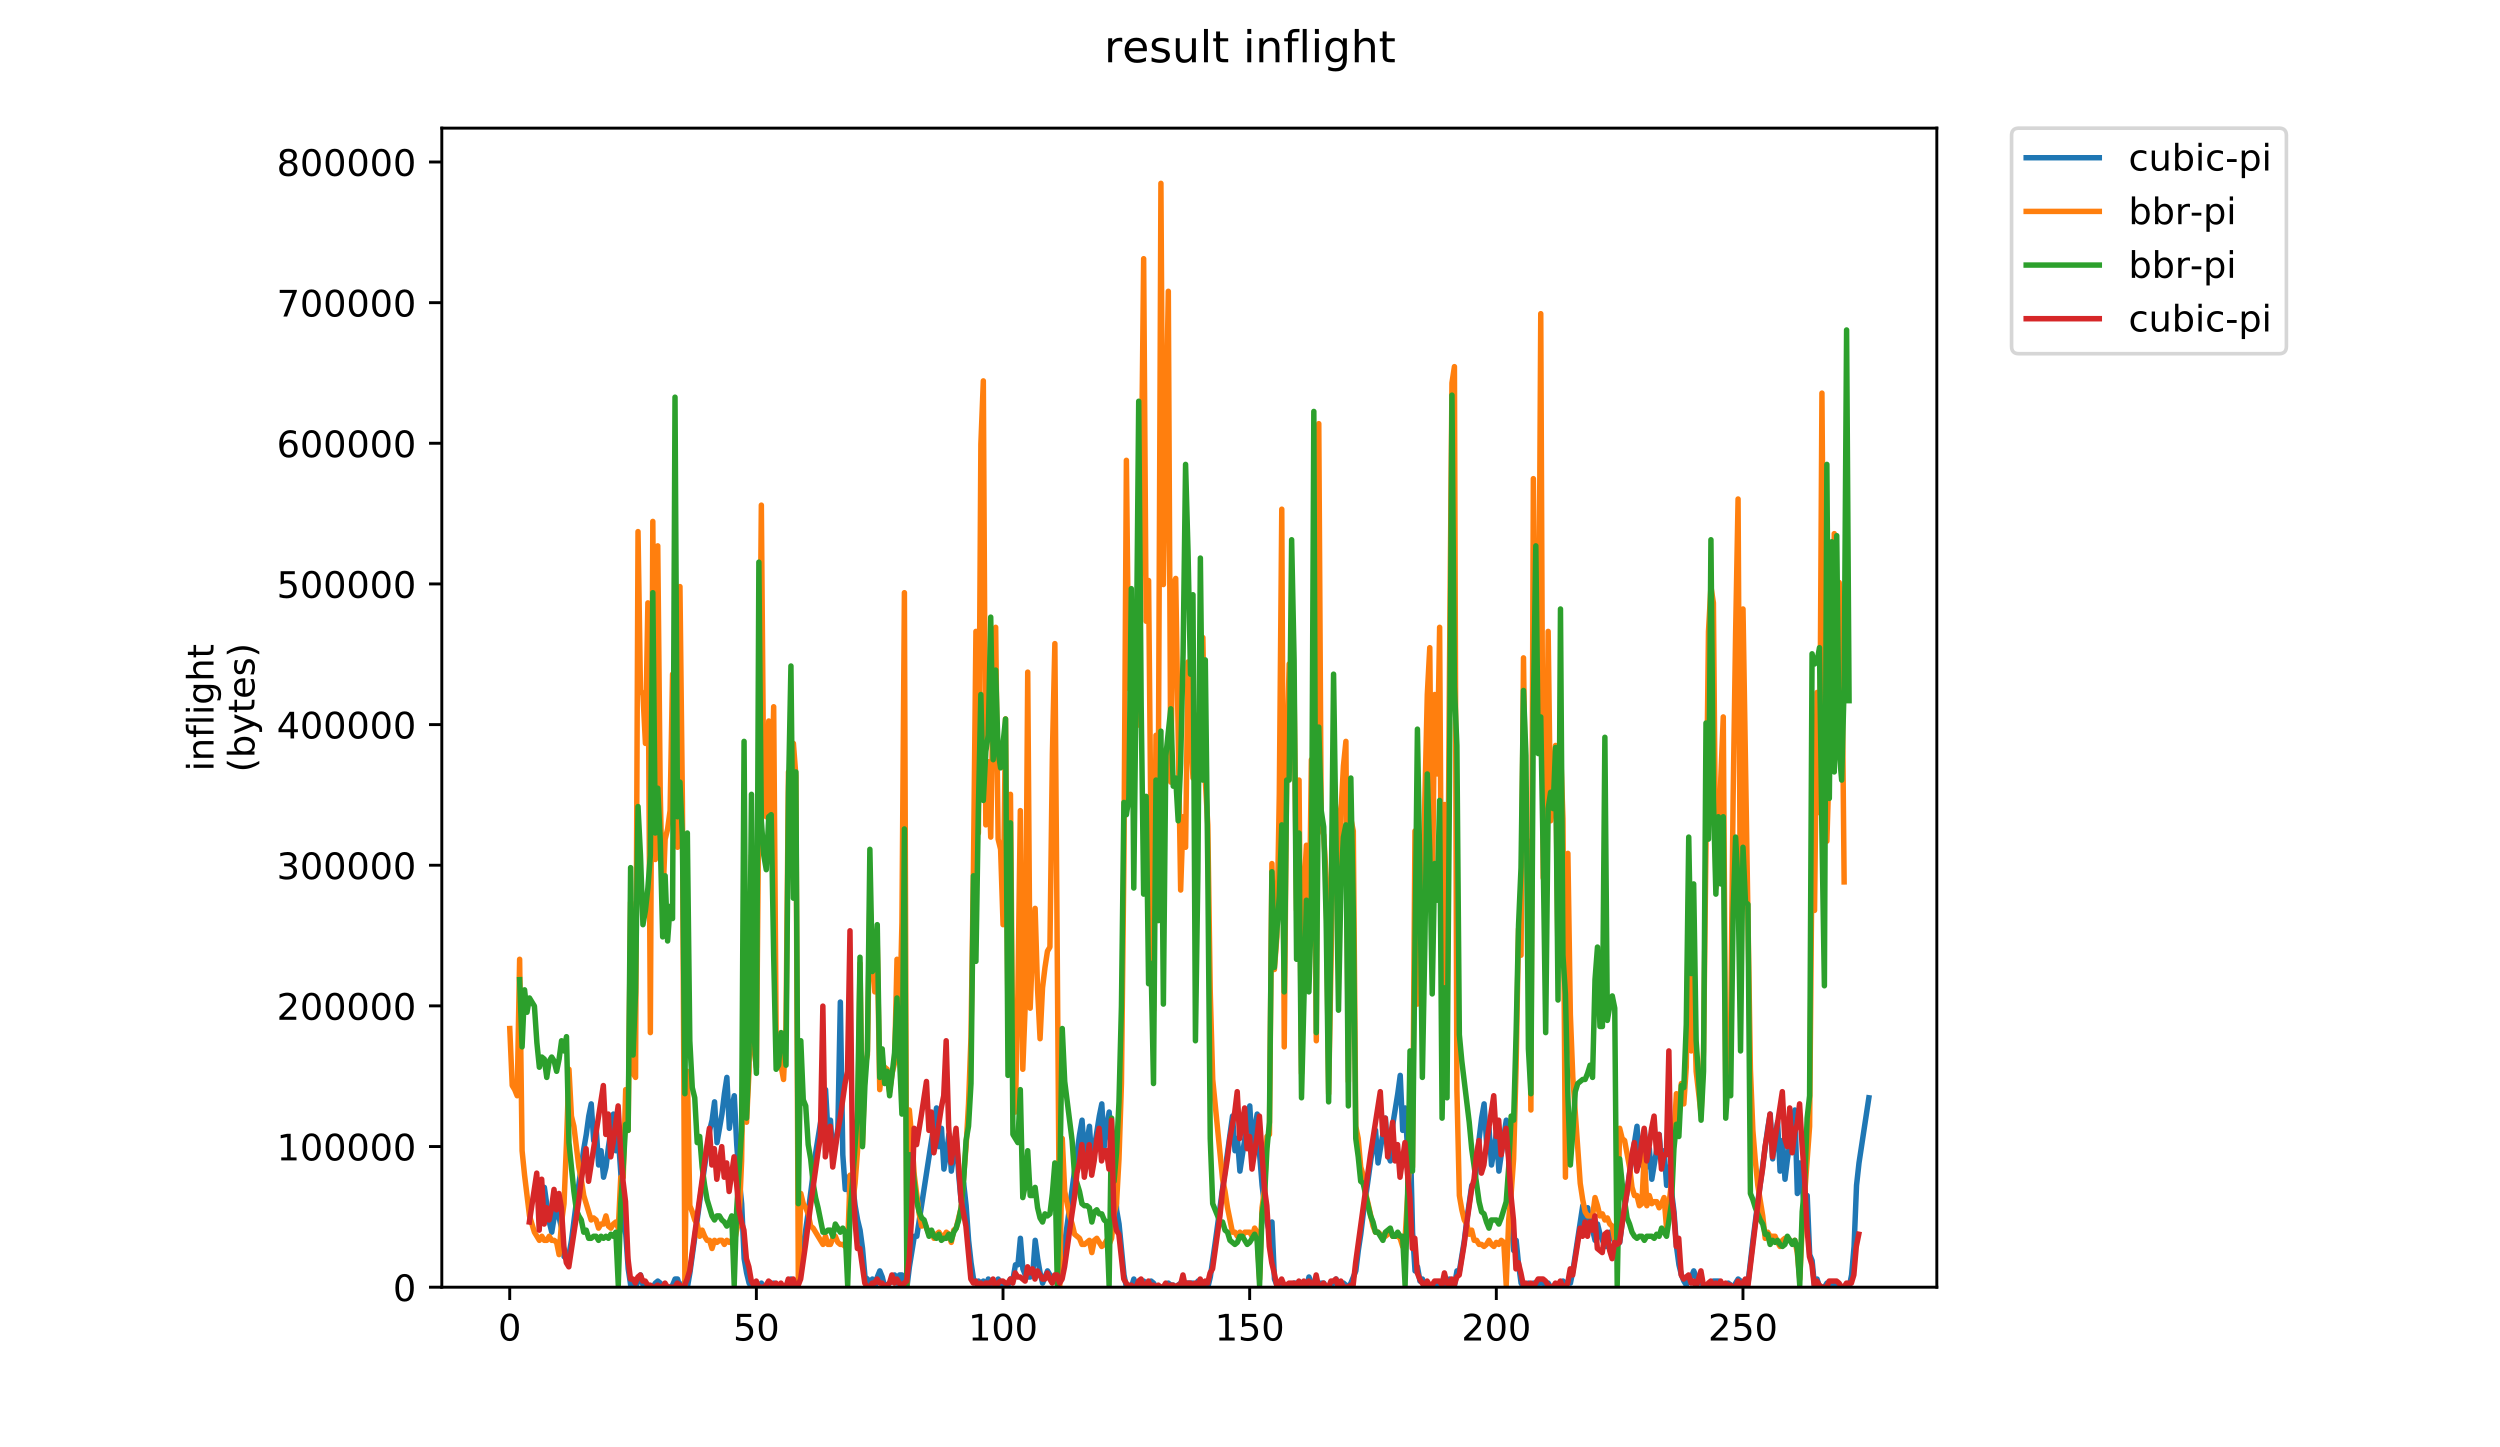 <?xml version="1.0" encoding="utf-8" standalone="no"?>
<!DOCTYPE svg PUBLIC "-//W3C//DTD SVG 1.1//EN"
  "http://www.w3.org/Graphics/SVG/1.1/DTD/svg11.dtd">
<!-- Created with matplotlib (https://matplotlib.org/) -->
<svg height="396pt" version="1.1" viewBox="0 0 684 396" width="684pt" xmlns="http://www.w3.org/2000/svg" xmlns:xlink="http://www.w3.org/1999/xlink">
 <defs>
  <style type="text/css">
*{stroke-linecap:butt;stroke-linejoin:round;}
  </style>
 </defs>
 <g id="figure_1">
  <g id="patch_1">
   <path d="M 0 396 
L 684 396 
L 684 0 
L 0 0 
z
" style="fill:#ffffff;"/>
  </g>
  <g id="axes_1">
   <g id="patch_2">
    <path d="M 120.879 352.174 
L 529.913 352.174 
L 529.913 35.062 
L 120.879 35.062 
z
" style="fill:#ffffff;"/>
   </g>
   <g id="matplotlib.axis_1">
    <g id="xtick_1">
     <g id="line2d_1">
      <defs>
       <path d="M 0 0 
L 0 3.5 
" id="mdd78e99dce" style="stroke:#000000;stroke-width:0.8;"/>
      </defs>
      <g>
       <use style="stroke:#000000;stroke-width:0.8;" x="139.46" xlink:href="#mdd78e99dce" y="352.174"/>
      </g>
     </g>
     <g id="text_1">
      <!-- 0 -->
      <defs>
       <path d="M 31.781 66.406 
Q 24.172 66.406 20.328 58.906 
Q 16.5 51.422 16.5 36.375 
Q 16.5 21.391 20.328 13.891 
Q 24.172 6.391 31.781 6.391 
Q 39.453 6.391 43.281 13.891 
Q 47.125 21.391 47.125 36.375 
Q 47.125 51.422 43.281 58.906 
Q 39.453 66.406 31.781 66.406 
z
M 31.781 74.219 
Q 44.047 74.219 50.516 64.516 
Q 56.984 54.828 56.984 36.375 
Q 56.984 17.969 50.516 8.266 
Q 44.047 -1.422 31.781 -1.422 
Q 19.531 -1.422 13.062 8.266 
Q 6.594 17.969 6.594 36.375 
Q 6.594 54.828 13.062 64.516 
Q 19.531 74.219 31.781 74.219 
z
" id="DejaVuSans-48"/>
      </defs>
      <g transform="translate(136.279 366.773)scale(0.1 -0.1)">
       <use xlink:href="#DejaVuSans-48"/>
      </g>
     </g>
    </g>
    <g id="xtick_2">
     <g id="line2d_2">
      <g>
       <use style="stroke:#000000;stroke-width:0.8;" x="206.943" xlink:href="#mdd78e99dce" y="352.174"/>
      </g>
     </g>
     <g id="text_2">
      <!-- 50 -->
      <defs>
       <path d="M 10.797 72.906 
L 49.516 72.906 
L 49.516 64.594 
L 19.828 64.594 
L 19.828 46.734 
Q 21.969 47.469 24.109 47.828 
Q 26.266 48.188 28.422 48.188 
Q 40.625 48.188 47.75 41.5 
Q 54.891 34.812 54.891 23.391 
Q 54.891 11.625 47.562 5.094 
Q 40.234 -1.422 26.906 -1.422 
Q 22.312 -1.422 17.547 -0.641 
Q 12.797 0.141 7.719 1.703 
L 7.719 11.625 
Q 12.109 9.234 16.797 8.062 
Q 21.484 6.891 26.703 6.891 
Q 35.156 6.891 40.078 11.328 
Q 45.016 15.766 45.016 23.391 
Q 45.016 31 40.078 35.438 
Q 35.156 39.891 26.703 39.891 
Q 22.75 39.891 18.812 39.016 
Q 14.891 38.141 10.797 36.281 
z
" id="DejaVuSans-53"/>
      </defs>
      <g transform="translate(200.581 366.773)scale(0.1 -0.1)">
       <use xlink:href="#DejaVuSans-53"/>
       <use x="63.623" xlink:href="#DejaVuSans-48"/>
      </g>
     </g>
    </g>
    <g id="xtick_3">
     <g id="line2d_3">
      <g>
       <use style="stroke:#000000;stroke-width:0.8;" x="274.426" xlink:href="#mdd78e99dce" y="352.174"/>
      </g>
     </g>
     <g id="text_3">
      <!-- 100 -->
      <defs>
       <path d="M 12.406 8.297 
L 28.516 8.297 
L 28.516 63.922 
L 10.984 60.406 
L 10.984 69.391 
L 28.422 72.906 
L 38.281 72.906 
L 38.281 8.297 
L 54.391 8.297 
L 54.391 0 
L 12.406 0 
z
" id="DejaVuSans-49"/>
      </defs>
      <g transform="translate(264.883 366.773)scale(0.1 -0.1)">
       <use xlink:href="#DejaVuSans-49"/>
       <use x="63.623" xlink:href="#DejaVuSans-48"/>
       <use x="127.246" xlink:href="#DejaVuSans-48"/>
      </g>
     </g>
    </g>
    <g id="xtick_4">
     <g id="line2d_4">
      <g>
       <use style="stroke:#000000;stroke-width:0.8;" x="341.91" xlink:href="#mdd78e99dce" y="352.174"/>
      </g>
     </g>
     <g id="text_4">
      <!-- 150 -->
      <g transform="translate(332.366 366.773)scale(0.1 -0.1)">
       <use xlink:href="#DejaVuSans-49"/>
       <use x="63.623" xlink:href="#DejaVuSans-53"/>
       <use x="127.246" xlink:href="#DejaVuSans-48"/>
      </g>
     </g>
    </g>
    <g id="xtick_5">
     <g id="line2d_5">
      <g>
       <use style="stroke:#000000;stroke-width:0.8;" x="409.393" xlink:href="#mdd78e99dce" y="352.174"/>
      </g>
     </g>
     <g id="text_5">
      <!-- 200 -->
      <defs>
       <path d="M 19.188 8.297 
L 53.609 8.297 
L 53.609 0 
L 7.328 0 
L 7.328 8.297 
Q 12.938 14.109 22.625 23.891 
Q 32.328 33.688 34.812 36.531 
Q 39.547 41.844 41.422 45.531 
Q 43.312 49.219 43.312 52.781 
Q 43.312 58.594 39.234 62.25 
Q 35.156 65.922 28.609 65.922 
Q 23.969 65.922 18.812 64.312 
Q 13.672 62.703 7.812 59.422 
L 7.812 69.391 
Q 13.766 71.781 18.938 73 
Q 24.125 74.219 28.422 74.219 
Q 39.75 74.219 46.484 68.547 
Q 53.219 62.891 53.219 53.422 
Q 53.219 48.922 51.531 44.891 
Q 49.859 40.875 45.406 35.406 
Q 44.188 33.984 37.641 27.219 
Q 31.109 20.453 19.188 8.297 
z
" id="DejaVuSans-50"/>
      </defs>
      <g transform="translate(399.849 366.773)scale(0.1 -0.1)">
       <use xlink:href="#DejaVuSans-50"/>
       <use x="63.623" xlink:href="#DejaVuSans-48"/>
       <use x="127.246" xlink:href="#DejaVuSans-48"/>
      </g>
     </g>
    </g>
    <g id="xtick_6">
     <g id="line2d_6">
      <g>
       <use style="stroke:#000000;stroke-width:0.8;" x="476.876" xlink:href="#mdd78e99dce" y="352.174"/>
      </g>
     </g>
     <g id="text_6">
      <!-- 250 -->
      <g transform="translate(467.332 366.773)scale(0.1 -0.1)">
       <use xlink:href="#DejaVuSans-50"/>
       <use x="63.623" xlink:href="#DejaVuSans-53"/>
       <use x="127.246" xlink:href="#DejaVuSans-48"/>
      </g>
     </g>
    </g>
   </g>
   <g id="matplotlib.axis_2">
    <g id="ytick_1">
     <g id="line2d_7">
      <defs>
       <path d="M 0 0 
L -3.5 0 
" id="m90e1229410" style="stroke:#000000;stroke-width:0.8;"/>
      </defs>
      <g>
       <use style="stroke:#000000;stroke-width:0.8;" x="120.879" xlink:href="#m90e1229410" y="352.174"/>
      </g>
     </g>
     <g id="text_7">
      <!-- 0 -->
      <g transform="translate(107.516 355.973)scale(0.1 -0.1)">
       <use xlink:href="#DejaVuSans-48"/>
      </g>
     </g>
    </g>
    <g id="ytick_2">
     <g id="line2d_8">
      <g>
       <use style="stroke:#000000;stroke-width:0.8;" x="120.879" xlink:href="#m90e1229410" y="313.692"/>
      </g>
     </g>
     <g id="text_8">
      <!-- 100000 -->
      <g transform="translate(75.704 317.492)scale(0.1 -0.1)">
       <use xlink:href="#DejaVuSans-49"/>
       <use x="63.623" xlink:href="#DejaVuSans-48"/>
       <use x="127.246" xlink:href="#DejaVuSans-48"/>
       <use x="190.869" xlink:href="#DejaVuSans-48"/>
       <use x="254.492" xlink:href="#DejaVuSans-48"/>
       <use x="318.115" xlink:href="#DejaVuSans-48"/>
      </g>
     </g>
    </g>
    <g id="ytick_3">
     <g id="line2d_9">
      <g>
       <use style="stroke:#000000;stroke-width:0.8;" x="120.879" xlink:href="#m90e1229410" y="275.211"/>
      </g>
     </g>
     <g id="text_9">
      <!-- 200000 -->
      <g transform="translate(75.704 279.01)scale(0.1 -0.1)">
       <use xlink:href="#DejaVuSans-50"/>
       <use x="63.623" xlink:href="#DejaVuSans-48"/>
       <use x="127.246" xlink:href="#DejaVuSans-48"/>
       <use x="190.869" xlink:href="#DejaVuSans-48"/>
       <use x="254.492" xlink:href="#DejaVuSans-48"/>
       <use x="318.115" xlink:href="#DejaVuSans-48"/>
      </g>
     </g>
    </g>
    <g id="ytick_4">
     <g id="line2d_10">
      <g>
       <use style="stroke:#000000;stroke-width:0.8;" x="120.879" xlink:href="#m90e1229410" y="236.729"/>
      </g>
     </g>
     <g id="text_10">
      <!-- 300000 -->
      <defs>
       <path d="M 40.578 39.312 
Q 47.656 37.797 51.625 33 
Q 55.609 28.219 55.609 21.188 
Q 55.609 10.406 48.188 4.484 
Q 40.766 -1.422 27.094 -1.422 
Q 22.516 -1.422 17.656 -0.516 
Q 12.797 0.391 7.625 2.203 
L 7.625 11.719 
Q 11.719 9.328 16.594 8.109 
Q 21.484 6.891 26.812 6.891 
Q 36.078 6.891 40.938 10.547 
Q 45.797 14.203 45.797 21.188 
Q 45.797 27.641 41.281 31.266 
Q 36.766 34.906 28.719 34.906 
L 20.219 34.906 
L 20.219 43.016 
L 29.109 43.016 
Q 36.375 43.016 40.234 45.922 
Q 44.094 48.828 44.094 54.297 
Q 44.094 59.906 40.109 62.906 
Q 36.141 65.922 28.719 65.922 
Q 24.656 65.922 20.016 65.031 
Q 15.375 64.156 9.812 62.312 
L 9.812 71.094 
Q 15.438 72.656 20.344 73.438 
Q 25.25 74.219 29.594 74.219 
Q 40.828 74.219 47.359 69.109 
Q 53.906 64.016 53.906 55.328 
Q 53.906 49.266 50.438 45.094 
Q 46.969 40.922 40.578 39.312 
z
" id="DejaVuSans-51"/>
      </defs>
      <g transform="translate(75.704 240.528)scale(0.1 -0.1)">
       <use xlink:href="#DejaVuSans-51"/>
       <use x="63.623" xlink:href="#DejaVuSans-48"/>
       <use x="127.246" xlink:href="#DejaVuSans-48"/>
       <use x="190.869" xlink:href="#DejaVuSans-48"/>
       <use x="254.492" xlink:href="#DejaVuSans-48"/>
       <use x="318.115" xlink:href="#DejaVuSans-48"/>
      </g>
     </g>
    </g>
    <g id="ytick_5">
     <g id="line2d_11">
      <g>
       <use style="stroke:#000000;stroke-width:0.8;" x="120.879" xlink:href="#m90e1229410" y="198.247"/>
      </g>
     </g>
     <g id="text_11">
      <!-- 400000 -->
      <defs>
       <path d="M 37.797 64.312 
L 12.891 25.391 
L 37.797 25.391 
z
M 35.203 72.906 
L 47.609 72.906 
L 47.609 25.391 
L 58.016 25.391 
L 58.016 17.188 
L 47.609 17.188 
L 47.609 0 
L 37.797 0 
L 37.797 17.188 
L 4.891 17.188 
L 4.891 26.703 
z
" id="DejaVuSans-52"/>
      </defs>
      <g transform="translate(75.704 202.046)scale(0.1 -0.1)">
       <use xlink:href="#DejaVuSans-52"/>
       <use x="63.623" xlink:href="#DejaVuSans-48"/>
       <use x="127.246" xlink:href="#DejaVuSans-48"/>
       <use x="190.869" xlink:href="#DejaVuSans-48"/>
       <use x="254.492" xlink:href="#DejaVuSans-48"/>
       <use x="318.115" xlink:href="#DejaVuSans-48"/>
      </g>
     </g>
    </g>
    <g id="ytick_6">
     <g id="line2d_12">
      <g>
       <use style="stroke:#000000;stroke-width:0.8;" x="120.879" xlink:href="#m90e1229410" y="159.765"/>
      </g>
     </g>
     <g id="text_12">
      <!-- 500000 -->
      <g transform="translate(75.704 163.565)scale(0.1 -0.1)">
       <use xlink:href="#DejaVuSans-53"/>
       <use x="63.623" xlink:href="#DejaVuSans-48"/>
       <use x="127.246" xlink:href="#DejaVuSans-48"/>
       <use x="190.869" xlink:href="#DejaVuSans-48"/>
       <use x="254.492" xlink:href="#DejaVuSans-48"/>
       <use x="318.115" xlink:href="#DejaVuSans-48"/>
      </g>
     </g>
    </g>
    <g id="ytick_7">
     <g id="line2d_13">
      <g>
       <use style="stroke:#000000;stroke-width:0.8;" x="120.879" xlink:href="#m90e1229410" y="121.284"/>
      </g>
     </g>
     <g id="text_13">
      <!-- 600000 -->
      <defs>
       <path d="M 33.016 40.375 
Q 26.375 40.375 22.484 35.828 
Q 18.609 31.297 18.609 23.391 
Q 18.609 15.531 22.484 10.953 
Q 26.375 6.391 33.016 6.391 
Q 39.656 6.391 43.531 10.953 
Q 47.406 15.531 47.406 23.391 
Q 47.406 31.297 43.531 35.828 
Q 39.656 40.375 33.016 40.375 
z
M 52.594 71.297 
L 52.594 62.312 
Q 48.875 64.062 45.094 64.984 
Q 41.312 65.922 37.594 65.922 
Q 27.828 65.922 22.672 59.328 
Q 17.531 52.734 16.797 39.406 
Q 19.672 43.656 24.016 45.922 
Q 28.375 48.188 33.594 48.188 
Q 44.578 48.188 50.953 41.516 
Q 57.328 34.859 57.328 23.391 
Q 57.328 12.156 50.688 5.359 
Q 44.047 -1.422 33.016 -1.422 
Q 20.359 -1.422 13.672 8.266 
Q 6.984 17.969 6.984 36.375 
Q 6.984 53.656 15.188 63.938 
Q 23.391 74.219 37.203 74.219 
Q 40.922 74.219 44.703 73.484 
Q 48.484 72.75 52.594 71.297 
z
" id="DejaVuSans-54"/>
      </defs>
      <g transform="translate(75.704 125.083)scale(0.1 -0.1)">
       <use xlink:href="#DejaVuSans-54"/>
       <use x="63.623" xlink:href="#DejaVuSans-48"/>
       <use x="127.246" xlink:href="#DejaVuSans-48"/>
       <use x="190.869" xlink:href="#DejaVuSans-48"/>
       <use x="254.492" xlink:href="#DejaVuSans-48"/>
       <use x="318.115" xlink:href="#DejaVuSans-48"/>
      </g>
     </g>
    </g>
    <g id="ytick_8">
     <g id="line2d_14">
      <g>
       <use style="stroke:#000000;stroke-width:0.8;" x="120.879" xlink:href="#m90e1229410" y="82.802"/>
      </g>
     </g>
     <g id="text_14">
      <!-- 700000 -->
      <defs>
       <path d="M 8.203 72.906 
L 55.078 72.906 
L 55.078 68.703 
L 28.609 0 
L 18.312 0 
L 43.219 64.594 
L 8.203 64.594 
z
" id="DejaVuSans-55"/>
      </defs>
      <g transform="translate(75.704 86.601)scale(0.1 -0.1)">
       <use xlink:href="#DejaVuSans-55"/>
       <use x="63.623" xlink:href="#DejaVuSans-48"/>
       <use x="127.246" xlink:href="#DejaVuSans-48"/>
       <use x="190.869" xlink:href="#DejaVuSans-48"/>
       <use x="254.492" xlink:href="#DejaVuSans-48"/>
       <use x="318.115" xlink:href="#DejaVuSans-48"/>
      </g>
     </g>
    </g>
    <g id="ytick_9">
     <g id="line2d_15">
      <g>
       <use style="stroke:#000000;stroke-width:0.8;" x="120.879" xlink:href="#m90e1229410" y="44.32"/>
      </g>
     </g>
     <g id="text_15">
      <!-- 800000 -->
      <defs>
       <path d="M 31.781 34.625 
Q 24.75 34.625 20.719 30.859 
Q 16.703 27.094 16.703 20.516 
Q 16.703 13.922 20.719 10.156 
Q 24.75 6.391 31.781 6.391 
Q 38.812 6.391 42.859 10.172 
Q 46.922 13.969 46.922 20.516 
Q 46.922 27.094 42.891 30.859 
Q 38.875 34.625 31.781 34.625 
z
M 21.922 38.812 
Q 15.578 40.375 12.031 44.719 
Q 8.5 49.078 8.5 55.328 
Q 8.5 64.062 14.719 69.141 
Q 20.953 74.219 31.781 74.219 
Q 42.672 74.219 48.875 69.141 
Q 55.078 64.062 55.078 55.328 
Q 55.078 49.078 51.531 44.719 
Q 48 40.375 41.703 38.812 
Q 48.828 37.156 52.797 32.312 
Q 56.781 27.484 56.781 20.516 
Q 56.781 9.906 50.312 4.234 
Q 43.844 -1.422 31.781 -1.422 
Q 19.734 -1.422 13.25 4.234 
Q 6.781 9.906 6.781 20.516 
Q 6.781 27.484 10.781 32.312 
Q 14.797 37.156 21.922 38.812 
z
M 18.312 54.391 
Q 18.312 48.734 21.844 45.562 
Q 25.391 42.391 31.781 42.391 
Q 38.141 42.391 41.719 45.562 
Q 45.312 48.734 45.312 54.391 
Q 45.312 60.062 41.719 63.234 
Q 38.141 66.406 31.781 66.406 
Q 25.391 66.406 21.844 63.234 
Q 18.312 60.062 18.312 54.391 
z
" id="DejaVuSans-56"/>
      </defs>
      <g transform="translate(75.704 48.119)scale(0.1 -0.1)">
       <use xlink:href="#DejaVuSans-56"/>
       <use x="63.623" xlink:href="#DejaVuSans-48"/>
       <use x="127.246" xlink:href="#DejaVuSans-48"/>
       <use x="190.869" xlink:href="#DejaVuSans-48"/>
       <use x="254.492" xlink:href="#DejaVuSans-48"/>
       <use x="318.115" xlink:href="#DejaVuSans-48"/>
      </g>
     </g>
    </g>
    <g id="text_16">
     <!-- inflight -->
     <defs>
      <path d="M 9.422 54.688 
L 18.406 54.688 
L 18.406 0 
L 9.422 0 
z
M 9.422 75.984 
L 18.406 75.984 
L 18.406 64.594 
L 9.422 64.594 
z
" id="DejaVuSans-105"/>
      <path d="M 54.891 33.016 
L 54.891 0 
L 45.906 0 
L 45.906 32.719 
Q 45.906 40.484 42.875 44.328 
Q 39.844 48.188 33.797 48.188 
Q 26.516 48.188 22.312 43.547 
Q 18.109 38.922 18.109 30.906 
L 18.109 0 
L 9.078 0 
L 9.078 54.688 
L 18.109 54.688 
L 18.109 46.188 
Q 21.344 51.125 25.703 53.562 
Q 30.078 56 35.797 56 
Q 45.219 56 50.047 50.172 
Q 54.891 44.344 54.891 33.016 
z
" id="DejaVuSans-110"/>
      <path d="M 37.109 75.984 
L 37.109 68.5 
L 28.516 68.5 
Q 23.688 68.5 21.797 66.547 
Q 19.922 64.594 19.922 59.516 
L 19.922 54.688 
L 34.719 54.688 
L 34.719 47.703 
L 19.922 47.703 
L 19.922 0 
L 10.891 0 
L 10.891 47.703 
L 2.297 47.703 
L 2.297 54.688 
L 10.891 54.688 
L 10.891 58.5 
Q 10.891 67.625 15.141 71.797 
Q 19.391 75.984 28.609 75.984 
z
" id="DejaVuSans-102"/>
      <path d="M 9.422 75.984 
L 18.406 75.984 
L 18.406 0 
L 9.422 0 
z
" id="DejaVuSans-108"/>
      <path d="M 45.406 27.984 
Q 45.406 37.75 41.375 43.109 
Q 37.359 48.484 30.078 48.484 
Q 22.859 48.484 18.828 43.109 
Q 14.797 37.75 14.797 27.984 
Q 14.797 18.266 18.828 12.891 
Q 22.859 7.516 30.078 7.516 
Q 37.359 7.516 41.375 12.891 
Q 45.406 18.266 45.406 27.984 
z
M 54.391 6.781 
Q 54.391 -7.172 48.188 -13.984 
Q 42 -20.797 29.203 -20.797 
Q 24.469 -20.797 20.266 -20.094 
Q 16.062 -19.391 12.109 -17.922 
L 12.109 -9.188 
Q 16.062 -11.328 19.922 -12.344 
Q 23.781 -13.375 27.781 -13.375 
Q 36.625 -13.375 41.016 -8.766 
Q 45.406 -4.156 45.406 5.172 
L 45.406 9.625 
Q 42.625 4.781 38.281 2.391 
Q 33.938 0 27.875 0 
Q 17.828 0 11.672 7.656 
Q 5.516 15.328 5.516 27.984 
Q 5.516 40.672 11.672 48.328 
Q 17.828 56 27.875 56 
Q 33.938 56 38.281 53.609 
Q 42.625 51.219 45.406 46.391 
L 45.406 54.688 
L 54.391 54.688 
z
" id="DejaVuSans-103"/>
      <path d="M 54.891 33.016 
L 54.891 0 
L 45.906 0 
L 45.906 32.719 
Q 45.906 40.484 42.875 44.328 
Q 39.844 48.188 33.797 48.188 
Q 26.516 48.188 22.312 43.547 
Q 18.109 38.922 18.109 30.906 
L 18.109 0 
L 9.078 0 
L 9.078 75.984 
L 18.109 75.984 
L 18.109 46.188 
Q 21.344 51.125 25.703 53.562 
Q 30.078 56 35.797 56 
Q 45.219 56 50.047 50.172 
Q 54.891 44.344 54.891 33.016 
z
" id="DejaVuSans-104"/>
      <path d="M 18.312 70.219 
L 18.312 54.688 
L 36.812 54.688 
L 36.812 47.703 
L 18.312 47.703 
L 18.312 18.016 
Q 18.312 11.328 20.141 9.422 
Q 21.969 7.516 27.594 7.516 
L 36.812 7.516 
L 36.812 0 
L 27.594 0 
Q 17.188 0 13.234 3.875 
Q 9.281 7.766 9.281 18.016 
L 9.281 47.703 
L 2.688 47.703 
L 2.688 54.688 
L 9.281 54.688 
L 9.281 70.219 
z
" id="DejaVuSans-116"/>
     </defs>
     <g transform="translate(58.426 211.018)rotate(-90)scale(0.1 -0.1)">
      <use xlink:href="#DejaVuSans-105"/>
      <use x="27.783" xlink:href="#DejaVuSans-110"/>
      <use x="91.162" xlink:href="#DejaVuSans-102"/>
      <use x="126.367" xlink:href="#DejaVuSans-108"/>
      <use x="154.15" xlink:href="#DejaVuSans-105"/>
      <use x="181.934" xlink:href="#DejaVuSans-103"/>
      <use x="245.41" xlink:href="#DejaVuSans-104"/>
      <use x="308.789" xlink:href="#DejaVuSans-116"/>
     </g>
     <!-- (bytes) -->
     <defs>
      <path d="M 31 75.875 
Q 24.469 64.656 21.281 53.656 
Q 18.109 42.672 18.109 31.391 
Q 18.109 20.125 21.312 9.062 
Q 24.516 -2 31 -13.188 
L 23.188 -13.188 
Q 15.875 -1.703 12.234 9.375 
Q 8.594 20.453 8.594 31.391 
Q 8.594 42.281 12.203 53.312 
Q 15.828 64.359 23.188 75.875 
z
" id="DejaVuSans-40"/>
      <path d="M 48.688 27.297 
Q 48.688 37.203 44.609 42.844 
Q 40.531 48.484 33.406 48.484 
Q 26.266 48.484 22.188 42.844 
Q 18.109 37.203 18.109 27.297 
Q 18.109 17.391 22.188 11.75 
Q 26.266 6.109 33.406 6.109 
Q 40.531 6.109 44.609 11.75 
Q 48.688 17.391 48.688 27.297 
z
M 18.109 46.391 
Q 20.953 51.266 25.266 53.625 
Q 29.594 56 35.594 56 
Q 45.562 56 51.781 48.094 
Q 58.016 40.188 58.016 27.297 
Q 58.016 14.406 51.781 6.484 
Q 45.562 -1.422 35.594 -1.422 
Q 29.594 -1.422 25.266 0.953 
Q 20.953 3.328 18.109 8.203 
L 18.109 0 
L 9.078 0 
L 9.078 75.984 
L 18.109 75.984 
z
" id="DejaVuSans-98"/>
      <path d="M 32.172 -5.078 
Q 28.375 -14.844 24.75 -17.812 
Q 21.141 -20.797 15.094 -20.797 
L 7.906 -20.797 
L 7.906 -13.281 
L 13.188 -13.281 
Q 16.891 -13.281 18.938 -11.516 
Q 21 -9.766 23.484 -3.219 
L 25.094 0.875 
L 2.984 54.688 
L 12.5 54.688 
L 29.594 11.922 
L 46.688 54.688 
L 56.203 54.688 
z
" id="DejaVuSans-121"/>
      <path d="M 56.203 29.594 
L 56.203 25.203 
L 14.891 25.203 
Q 15.484 15.922 20.484 11.062 
Q 25.484 6.203 34.422 6.203 
Q 39.594 6.203 44.453 7.469 
Q 49.312 8.734 54.109 11.281 
L 54.109 2.781 
Q 49.266 0.734 44.188 -0.344 
Q 39.109 -1.422 33.891 -1.422 
Q 20.797 -1.422 13.156 6.188 
Q 5.516 13.812 5.516 26.812 
Q 5.516 40.234 12.766 48.109 
Q 20.016 56 32.328 56 
Q 43.359 56 49.781 48.891 
Q 56.203 41.797 56.203 29.594 
z
M 47.219 32.234 
Q 47.125 39.594 43.094 43.984 
Q 39.062 48.391 32.422 48.391 
Q 24.906 48.391 20.391 44.141 
Q 15.875 39.891 15.188 32.172 
z
" id="DejaVuSans-101"/>
      <path d="M 44.281 53.078 
L 44.281 44.578 
Q 40.484 46.531 36.375 47.5 
Q 32.281 48.484 27.875 48.484 
Q 21.188 48.484 17.844 46.438 
Q 14.5 44.391 14.5 40.281 
Q 14.5 37.156 16.891 35.375 
Q 19.281 33.594 26.516 31.984 
L 29.594 31.297 
Q 39.156 29.25 43.188 25.516 
Q 47.219 21.781 47.219 15.094 
Q 47.219 7.469 41.188 3.016 
Q 35.156 -1.422 24.609 -1.422 
Q 20.219 -1.422 15.453 -0.562 
Q 10.688 0.297 5.422 2 
L 5.422 11.281 
Q 10.406 8.688 15.234 7.391 
Q 20.062 6.109 24.812 6.109 
Q 31.156 6.109 34.562 8.281 
Q 37.984 10.453 37.984 14.406 
Q 37.984 18.062 35.516 20.016 
Q 33.062 21.969 24.703 23.781 
L 21.578 24.516 
Q 13.234 26.266 9.516 29.906 
Q 5.812 33.547 5.812 39.891 
Q 5.812 47.609 11.281 51.797 
Q 16.75 56 26.812 56 
Q 31.781 56 36.172 55.266 
Q 40.578 54.547 44.281 53.078 
z
" id="DejaVuSans-115"/>
      <path d="M 8.016 75.875 
L 15.828 75.875 
Q 23.141 64.359 26.781 53.312 
Q 30.422 42.281 30.422 31.391 
Q 30.422 20.453 26.781 9.375 
Q 23.141 -1.703 15.828 -13.188 
L 8.016 -13.188 
Q 14.5 -2 17.703 9.062 
Q 20.906 20.125 20.906 31.391 
Q 20.906 42.672 17.703 53.656 
Q 14.5 64.656 8.016 75.875 
z
" id="DejaVuSans-41"/>
     </defs>
     <g transform="translate(69.624 211.295)rotate(-90)scale(0.1 -0.1)">
      <use xlink:href="#DejaVuSans-40"/>
      <use x="39.014" xlink:href="#DejaVuSans-98"/>
      <use x="102.49" xlink:href="#DejaVuSans-121"/>
      <use x="161.67" xlink:href="#DejaVuSans-116"/>
      <use x="200.879" xlink:href="#DejaVuSans-101"/>
      <use x="262.402" xlink:href="#DejaVuSans-115"/>
      <use x="314.502" xlink:href="#DejaVuSans-41"/>
     </g>
    </g>
   </g>
   <g id="line2d_16">
    <path clip-path="url(#p6fd4eabd54)" d="M 147.587 332.672 
L 148.261 329.328 
L 148.936 324.871 
L 150.286 334.343 
L 150.961 337.129 
L 152.31 328.771 
L 152.985 333.229 
L 153.66 336.015 
L 154.335 343.816 
L 155.01 344.373 
L 155.685 343.259 
L 156.359 339.358 
L 157.709 328.771 
L 159.734 314.283 
L 160.408 310.383 
L 161.083 305.368 
L 161.758 302.025 
L 162.433 312.055 
L 163.108 308.711 
L 163.783 318.741 
L 164.457 314.841 
L 165.132 322.084 
L 165.807 319.298 
L 166.482 313.726 
L 167.832 304.811 
L 168.506 314.841 
L 169.181 311.497 
L 169.856 320.97 
L 170.531 335.458 
L 171.206 337.687 
L 171.88 347.159 
L 172.555 351.617 
L 173.23 351.617 
L 173.905 352.174 
L 175.255 348.831 
L 175.929 351.617 
L 176.604 351.06 
L 177.279 352.174 
L 178.629 352.174 
L 179.304 351.06 
L 179.978 350.503 
L 180.653 351.06 
L 181.328 352.174 
L 183.353 352.174 
L 184.027 351.617 
L 184.702 349.945 
L 185.377 349.945 
L 186.052 352.174 
L 186.727 351.617 
L 187.402 350.503 
L 188.076 352.174 
L 188.751 348.274 
L 192.125 323.756 
L 193.475 314.283 
L 194.15 309.269 
L 194.825 306.482 
L 195.5 301.468 
L 196.174 312.612 
L 197.524 304.811 
L 198.199 299.239 
L 198.874 294.781 
L 199.549 308.711 
L 200.223 303.139 
L 200.898 299.796 
L 201.573 313.169 
L 202.248 322.642 
L 202.923 329.328 
L 203.598 344.373 
L 204.272 348.274 
L 204.947 351.06 
L 205.622 352.174 
L 206.297 352.174 
L 206.972 351.06 
L 207.647 352.174 
L 208.321 351.06 
L 208.996 352.174 
L 210.346 352.174 
L 211.696 351.06 
L 212.37 352.174 
L 213.045 351.617 
L 213.72 352.174 
L 214.395 352.174 
L 215.07 351.617 
L 215.745 352.174 
L 216.419 349.945 
L 217.094 351.617 
L 217.769 352.174 
L 218.444 351.06 
L 219.119 346.602 
L 219.794 341.03 
L 221.143 331.557 
L 222.493 320.97 
L 223.168 315.398 
L 224.517 307.04 
L 225.192 303.139 
L 225.867 298.124 
L 226.542 309.826 
L 227.217 306.482 
L 227.891 317.07 
L 229.241 308.711 
L 229.916 274.164 
L 230.591 315.955 
L 231.266 325.428 
L 231.94 322.084 
L 232.615 328.214 
L 233.29 324.313 
L 233.965 329.886 
L 234.64 333.786 
L 235.315 336.572 
L 235.989 341.587 
L 236.664 349.388 
L 237.339 349.945 
L 238.014 352.174 
L 238.689 349.945 
L 239.364 352.174 
L 240.038 349.388 
L 240.713 347.716 
L 241.388 349.388 
L 242.063 352.174 
L 243.413 351.06 
L 244.762 348.831 
L 245.437 351.06 
L 246.112 348.831 
L 246.787 348.831 
L 247.462 351.617 
L 248.136 352.174 
L 248.811 346.602 
L 250.161 338.244 
L 250.836 338.244 
L 256.234 303.139 
L 256.909 313.726 
L 257.584 308.711 
L 258.259 319.856 
L 258.934 315.955 
L 259.609 310.383 
L 260.283 320.413 
L 261.633 310.94 
L 262.308 321.527 
L 262.983 328.771 
L 263.658 323.756 
L 264.332 329.886 
L 265.007 339.358 
L 265.682 345.488 
L 266.357 349.945 
L 267.032 351.06 
L 267.707 350.503 
L 268.381 351.06 
L 269.056 350.503 
L 269.731 352.174 
L 270.406 349.945 
L 271.081 352.174 
L 271.755 352.174 
L 273.105 349.945 
L 273.78 352.174 
L 274.455 351.617 
L 275.13 352.174 
L 275.804 351.617 
L 276.479 349.945 
L 277.154 349.945 
L 277.829 346.045 
L 278.504 346.045 
L 279.179 338.801 
L 279.853 347.159 
L 280.528 348.831 
L 281.203 349.388 
L 281.878 349.388 
L 282.553 348.831 
L 283.228 339.358 
L 283.902 344.373 
L 284.577 348.274 
L 285.252 351.06 
L 286.602 347.716 
L 287.277 348.831 
L 287.951 350.503 
L 288.626 350.503 
L 289.301 348.274 
L 289.976 350.503 
L 290.651 343.816 
L 291.326 339.915 
L 295.375 310.383 
L 296.049 306.482 
L 296.724 316.512 
L 298.074 308.154 
L 298.749 318.184 
L 300.773 305.368 
L 301.448 302.025 
L 302.123 313.726 
L 302.798 308.154 
L 303.473 304.254 
L 304.147 316.512 
L 304.822 312.055 
L 305.497 331 
L 306.172 334.9 
L 307.522 348.831 
L 308.196 352.174 
L 308.871 351.617 
L 309.546 352.174 
L 310.221 349.945 
L 310.896 352.174 
L 311.571 352.174 
L 312.245 351.617 
L 312.92 350.503 
L 313.595 352.174 
L 314.27 352.174 
L 314.945 350.503 
L 315.62 351.06 
L 316.294 352.174 
L 318.994 352.174 
L 319.668 351.06 
L 320.343 351.617 
L 321.018 351.617 
L 321.693 352.174 
L 323.043 351.06 
L 326.417 351.06 
L 327.092 352.174 
L 327.766 350.503 
L 328.441 351.617 
L 329.116 351.06 
L 330.466 352.174 
L 331.141 349.388 
L 332.49 339.915 
L 337.214 305.368 
L 337.889 314.841 
L 338.564 311.497 
L 339.239 320.413 
L 341.938 302.582 
L 342.613 313.726 
L 343.288 308.711 
L 343.962 304.811 
L 344.637 315.955 
L 345.312 324.313 
L 345.987 329.886 
L 346.662 334.343 
L 347.337 337.129 
L 348.011 334.343 
L 348.686 349.945 
L 349.361 351.617 
L 350.036 352.174 
L 353.41 352.174 
L 354.085 351.06 
L 355.435 351.06 
L 356.109 352.174 
L 356.784 351.06 
L 357.459 352.174 
L 358.134 349.388 
L 358.809 351.06 
L 359.484 352.174 
L 360.158 350.503 
L 360.833 352.174 
L 361.508 351.06 
L 362.183 351.06 
L 362.858 352.174 
L 363.533 352.174 
L 364.882 351.06 
L 365.557 349.945 
L 366.232 352.174 
L 366.907 351.06 
L 367.581 351.06 
L 368.931 352.174 
L 369.606 351.06 
L 370.956 347.716 
L 371.63 342.144 
L 372.305 337.687 
L 372.98 332.114 
L 374.33 322.642 
L 375.005 317.627 
L 376.354 309.269 
L 377.029 318.184 
L 379.054 305.925 
L 379.728 315.955 
L 380.403 317.627 
L 381.078 307.597 
L 382.428 299.239 
L 383.103 294.224 
L 383.777 309.269 
L 384.452 303.139 
L 385.127 314.841 
L 385.802 309.269 
L 386.477 337.129 
L 387.152 347.716 
L 387.826 346.602 
L 388.501 350.503 
L 389.176 349.945 
L 389.851 352.174 
L 390.526 351.617 
L 391.201 352.174 
L 392.55 352.174 
L 393.225 351.06 
L 394.575 351.06 
L 395.25 350.503 
L 395.924 352.174 
L 396.599 349.945 
L 397.274 352.174 
L 397.949 351.617 
L 398.624 347.716 
L 399.299 347.716 
L 400.648 339.358 
L 401.323 333.786 
L 402.673 324.313 
L 403.348 324.313 
L 404.022 319.298 
L 404.697 311.497 
L 405.372 305.925 
L 406.047 302.025 
L 406.722 312.612 
L 407.397 308.711 
L 408.071 318.741 
L 408.746 314.841 
L 409.421 309.826 
L 410.096 320.413 
L 411.446 310.94 
L 412.12 306.482 
L 412.795 316.512 
L 413.47 333.786 
L 414.145 342.144 
L 414.82 339.358 
L 415.494 346.045 
L 416.169 351.06 
L 416.844 352.174 
L 417.519 352.174 
L 418.194 351.06 
L 418.869 351.617 
L 419.543 351.06 
L 420.218 352.174 
L 420.893 351.06 
L 422.243 351.06 
L 422.918 351.617 
L 423.592 351.06 
L 424.267 352.174 
L 424.942 352.174 
L 425.617 351.617 
L 426.292 351.617 
L 426.967 352.174 
L 427.641 350.503 
L 428.316 352.174 
L 428.991 350.503 
L 429.666 351.06 
L 430.341 347.716 
L 433.04 329.886 
L 433.715 334.343 
L 434.39 330.443 
L 435.065 334.9 
L 435.739 336.572 
L 436.414 339.358 
L 437.089 334.9 
L 437.764 337.687 
L 439.114 341.03 
L 439.788 341.03 
L 440.463 337.129 
L 441.138 338.244 
L 441.813 339.915 
L 442.488 340.473 
L 443.163 339.915 
L 443.837 334.343 
L 444.512 330.443 
L 445.862 320.97 
L 447.886 308.154 
L 448.561 318.741 
L 449.911 309.269 
L 450.586 319.298 
L 451.261 314.283 
L 451.935 322.642 
L 453.96 310.383 
L 454.635 318.741 
L 455.31 314.841 
L 455.984 324.313 
L 456.659 319.298 
L 457.334 325.985 
L 458.009 331.557 
L 458.684 341.03 
L 459.359 346.045 
L 460.033 348.831 
L 460.708 350.503 
L 461.383 351.617 
L 462.058 349.388 
L 462.733 349.388 
L 463.407 347.716 
L 464.757 351.06 
L 465.432 349.945 
L 466.107 352.174 
L 466.782 351.617 
L 467.456 352.174 
L 468.131 351.617 
L 468.806 350.503 
L 470.156 350.503 
L 470.831 352.174 
L 472.18 352.174 
L 472.855 351.06 
L 474.205 352.174 
L 475.554 349.945 
L 476.229 350.503 
L 476.904 352.174 
L 477.579 350.503 
L 478.254 351.06 
L 479.603 339.358 
L 480.953 328.771 
L 483.652 308.711 
L 484.327 304.811 
L 485.002 317.07 
L 485.677 310.94 
L 486.352 307.04 
L 487.027 320.413 
L 487.701 312.055 
L 488.376 322.642 
L 489.051 317.07 
L 489.726 312.612 
L 490.401 309.269 
L 491.076 303.696 
L 491.75 326.542 
L 492.425 318.184 
L 493.775 331.557 
L 494.45 327.099 
L 495.125 343.259 
L 495.799 344.93 
L 496.474 352.174 
L 497.149 349.945 
L 497.824 352.174 
L 499.174 352.174 
L 499.848 351.06 
L 500.523 351.617 
L 501.198 351.06 
L 502.548 352.174 
L 503.223 351.617 
L 503.897 352.174 
L 504.572 352.174 
L 505.247 351.617 
L 505.922 352.174 
L 506.597 348.831 
L 507.272 341.03 
L 507.946 324.313 
L 508.621 318.184 
L 511.32 300.353 
L 511.32 300.353 
" style="fill:none;stroke:#1f77b4;stroke-linecap:square;stroke-width:1.5;"/>
   </g>
   <g id="line2d_17">
    <path clip-path="url(#p6fd4eabd54)" d="M 139.471 281.408 
L 140.146 297.01 
L 140.821 298.124 
L 141.496 299.796 
L 142.17 262.462 
L 142.845 314.841 
L 143.52 321.527 
L 144.87 332.672 
L 146.219 337.129 
L 147.569 339.358 
L 148.244 338.244 
L 148.919 339.358 
L 149.594 339.358 
L 150.268 338.244 
L 150.943 339.358 
L 151.618 339.358 
L 152.293 339.915 
L 152.968 343.259 
L 153.643 334.343 
L 154.317 329.328 
L 154.992 312.612 
L 155.667 292.552 
L 156.342 305.368 
L 157.017 308.154 
L 158.366 319.298 
L 159.041 322.642 
L 159.716 327.099 
L 161.74 333.786 
L 162.415 333.229 
L 163.09 333.786 
L 163.765 336.015 
L 164.44 334.9 
L 165.115 334.9 
L 165.789 332.672 
L 166.464 335.458 
L 167.139 336.015 
L 167.814 334.9 
L 168.489 334.343 
L 169.164 336.015 
L 169.838 322.084 
L 170.513 322.084 
L 171.188 298.124 
L 171.863 309.269 
L 172.538 246.86 
L 173.213 293.666 
L 173.887 294.781 
L 174.562 145.447 
L 175.237 188.91 
L 175.912 190.024 
L 176.587 203.397 
L 177.262 164.95 
L 177.936 282.522 
L 178.611 142.661 
L 179.286 235.159 
L 179.961 149.348 
L 180.636 216.771 
L 181.311 247.418 
L 181.985 229.587 
L 182.66 226.801 
L 183.335 221.786 
L 184.01 184.452 
L 184.685 212.313 
L 185.36 231.815 
L 186.034 160.492 
L 186.709 219.557 
L 187.384 351.617 
L 188.059 293.109 
L 188.734 329.886 
L 189.409 331.557 
L 190.083 333.786 
L 190.758 334.9 
L 191.433 338.244 
L 192.108 336.572 
L 192.783 338.244 
L 193.458 339.358 
L 194.132 339.358 
L 194.807 341.587 
L 195.482 339.358 
L 196.157 339.915 
L 196.832 339.358 
L 197.507 339.358 
L 198.181 340.473 
L 198.856 339.358 
L 199.531 339.915 
L 200.206 339.358 
L 200.881 339.915 
L 202.23 333.229 
L 202.905 317.627 
L 203.58 270.263 
L 204.255 307.04 
L 204.93 293.109 
L 205.605 234.044 
L 206.279 286.98 
L 206.954 291.995 
L 208.304 138.203 
L 208.979 219 
L 209.653 223.457 
L 210.328 197.268 
L 211.003 224.572 
L 211.678 193.368 
L 212.353 283.079 
L 213.028 288.094 
L 214.377 295.338 
L 215.052 280.851 
L 215.727 211.198 
L 216.402 232.93 
L 217.077 203.397 
L 217.751 212.313 
L 218.426 351.617 
L 219.101 326.542 
L 219.776 329.328 
L 220.451 330.443 
L 221.126 332.114 
L 221.8 335.458 
L 222.475 336.015 
L 225.175 340.473 
L 225.849 338.244 
L 226.524 340.473 
L 227.199 340.473 
L 227.874 338.801 
L 228.549 338.244 
L 229.224 339.915 
L 229.898 340.473 
L 230.573 340.473 
L 231.248 341.03 
L 231.923 340.473 
L 232.598 321.527 
L 233.273 329.328 
L 233.947 323.756 
L 234.622 314.841 
L 235.297 263.577 
L 235.972 313.169 
L 236.647 291.438 
L 237.322 288.652 
L 237.996 246.303 
L 238.671 261.348 
L 239.346 271.378 
L 240.021 258.562 
L 240.696 298.124 
L 241.371 291.438 
L 242.72 292.552 
L 243.395 298.681 
L 244.07 293.666 
L 244.745 290.88 
L 245.42 262.462 
L 246.094 280.851 
L 246.769 252.432 
L 247.444 162.163 
L 248.119 352.174 
L 248.794 303.696 
L 249.469 311.497 
L 250.143 321.527 
L 251.493 332.114 
L 252.168 335.458 
L 252.843 334.343 
L 254.192 337.687 
L 254.867 337.129 
L 255.542 338.801 
L 256.217 337.687 
L 256.892 337.129 
L 257.566 338.244 
L 258.241 338.244 
L 258.916 337.129 
L 259.591 337.687 
L 260.266 339.915 
L 260.941 336.572 
L 261.615 336.015 
L 262.965 330.443 
L 264.315 313.726 
L 264.99 302.025 
L 265.664 283.637 
L 266.339 237.388 
L 267.014 172.751 
L 267.689 227.915 
L 268.364 121.487 
L 269.039 104.213 
L 269.713 225.686 
L 270.388 208.412 
L 271.063 229.029 
L 271.738 188.353 
L 272.413 171.636 
L 273.088 229.587 
L 273.762 232.373 
L 274.437 252.99 
L 275.112 196.711 
L 275.787 280.293 
L 276.462 217.328 
L 277.137 295.338 
L 277.811 304.254 
L 278.486 271.935 
L 279.161 221.786 
L 279.836 292.552 
L 280.511 274.721 
L 281.186 183.895 
L 281.86 275.836 
L 282.535 258.562 
L 283.21 248.532 
L 283.885 270.821 
L 284.56 284.194 
L 285.235 270.263 
L 285.909 264.691 
L 286.584 260.234 
L 287.259 259.119 
L 287.934 206.184 
L 288.609 176.094 
L 289.958 351.617 
L 290.633 311.497 
L 291.308 325.985 
L 292.658 332.672 
L 293.333 334.9 
L 294.007 337.687 
L 295.357 338.801 
L 296.032 340.473 
L 296.707 340.473 
L 298.056 339.358 
L 298.731 342.701 
L 299.406 339.358 
L 300.081 338.801 
L 301.431 341.03 
L 302.105 340.473 
L 302.78 339.358 
L 303.455 340.473 
L 304.13 338.801 
L 304.805 332.114 
L 305.479 329.328 
L 306.154 317.07 
L 306.829 296.453 
L 307.504 234.602 
L 308.179 125.944 
L 308.854 188.353 
L 309.528 166.064 
L 310.203 206.184 
L 310.878 190.582 
L 311.553 198.383 
L 312.903 70.78 
L 313.577 169.965 
L 314.252 158.82 
L 314.927 230.701 
L 315.602 276.393 
L 316.277 201.169 
L 316.952 206.741 
L 317.626 50.163 
L 318.301 159.935 
L 319.651 79.696 
L 320.326 213.985 
L 321.001 159.935 
L 321.675 158.263 
L 323.025 243.517 
L 323.7 223.457 
L 324.375 231.815 
L 325.05 181.109 
L 325.724 199.497 
L 326.399 212.87 
L 327.749 195.596 
L 328.424 205.626 
L 329.099 174.422 
L 329.773 213.427 
L 330.448 225.686 
L 331.123 271.378 
L 331.798 295.338 
L 334.497 322.642 
L 335.172 325.985 
L 335.847 330.443 
L 337.197 337.129 
L 337.871 337.129 
L 338.546 338.244 
L 339.221 337.129 
L 339.896 338.244 
L 340.571 337.129 
L 341.92 337.129 
L 342.595 338.244 
L 343.27 336.015 
L 343.945 337.129 
L 344.62 349.945 
L 345.295 330.443 
L 345.969 325.428 
L 346.644 310.94 
L 347.319 310.383 
L 347.994 236.273 
L 348.669 265.248 
L 349.344 256.333 
L 350.018 217.328 
L 350.693 139.318 
L 351.368 286.423 
L 352.043 208.97 
L 352.718 181.666 
L 353.392 187.238 
L 354.067 188.91 
L 354.742 249.089 
L 355.417 213.427 
L 356.092 293.666 
L 356.767 243.517 
L 357.441 231.258 
L 358.116 261.348 
L 358.791 207.855 
L 359.466 207.298 
L 360.141 284.751 
L 360.816 115.915 
L 361.49 226.801 
L 362.165 228.472 
L 362.84 240.174 
L 363.515 299.239 
L 364.19 261.905 
L 364.865 214.542 
L 365.539 222.343 
L 366.214 259.676 
L 366.889 222.343 
L 367.564 209.527 
L 368.239 202.84 
L 368.914 295.895 
L 369.588 224.014 
L 370.263 227.358 
L 370.938 308.154 
L 371.613 311.497 
L 372.288 319.298 
L 372.963 321.527 
L 373.637 326.542 
L 374.312 329.328 
L 375.662 335.458 
L 376.337 337.129 
L 377.012 337.129 
L 378.361 338.244 
L 379.036 338.244 
L 380.386 337.129 
L 381.061 338.244 
L 382.41 338.244 
L 383.085 338.801 
L 383.76 341.03 
L 384.435 338.801 
L 385.784 315.955 
L 386.459 319.298 
L 387.134 227.358 
L 387.809 274.721 
L 388.484 231.258 
L 389.159 278.622 
L 389.833 219 
L 390.508 190.024 
L 391.183 177.208 
L 391.858 249.089 
L 392.533 190.024 
L 393.208 211.756 
L 393.882 171.636 
L 394.557 283.079 
L 395.232 220.114 
L 395.907 278.622 
L 396.582 182.78 
L 397.257 104.77 
L 397.931 100.313 
L 398.606 298.124 
L 399.281 327.099 
L 399.956 331 
L 400.631 333.786 
L 401.305 334.9 
L 401.98 337.687 
L 402.655 336.572 
L 403.33 339.358 
L 404.005 339.358 
L 404.68 340.473 
L 405.354 340.473 
L 406.029 341.03 
L 406.704 340.473 
L 407.379 339.358 
L 408.054 340.473 
L 408.729 341.03 
L 409.403 339.915 
L 410.078 340.473 
L 410.753 339.358 
L 411.428 339.915 
L 412.103 351.617 
L 412.778 333.786 
L 413.452 326.542 
L 414.127 317.07 
L 414.802 291.995 
L 415.477 254.104 
L 416.152 261.348 
L 416.827 179.994 
L 417.501 230.701 
L 418.176 230.144 
L 418.851 303.696 
L 419.526 130.959 
L 420.201 197.825 
L 420.876 202.283 
L 421.55 85.825 
L 422.225 240.174 
L 422.9 242.403 
L 423.575 172.751 
L 424.25 224.572 
L 424.925 216.213 
L 425.599 203.955 
L 426.274 263.02 
L 426.949 203.955 
L 427.624 224.014 
L 428.299 322.084 
L 428.974 233.487 
L 429.648 277.507 
L 430.323 294.781 
L 432.348 323.756 
L 433.023 328.214 
L 433.697 331.557 
L 434.372 332.672 
L 435.722 332.672 
L 436.397 327.657 
L 437.072 329.886 
L 437.746 332.672 
L 438.421 332.114 
L 439.096 333.786 
L 439.771 333.229 
L 440.446 334.9 
L 441.121 335.458 
L 441.795 339.358 
L 442.47 337.687 
L 443.145 308.711 
L 443.82 311.497 
L 444.495 312.055 
L 445.844 319.298 
L 446.519 324.871 
L 447.194 327.099 
L 447.869 327.099 
L 448.544 329.886 
L 449.218 329.328 
L 449.893 315.398 
L 450.568 329.886 
L 451.243 327.099 
L 451.918 329.328 
L 452.593 328.771 
L 453.267 328.771 
L 453.942 330.443 
L 454.617 329.328 
L 455.292 327.657 
L 455.967 336.015 
L 457.316 323.199 
L 458.666 299.239 
L 459.341 305.925 
L 460.016 296.453 
L 460.691 302.025 
L 461.365 291.995 
L 462.04 243.517 
L 462.715 287.537 
L 463.39 267.477 
L 464.065 293.109 
L 465.414 304.811 
L 466.089 287.537 
L 467.439 172.751 
L 468.114 160.492 
L 468.789 164.95 
L 469.463 242.96 
L 470.138 237.388 
L 470.813 212.87 
L 471.488 196.154 
L 472.163 298.681 
L 472.838 280.293 
L 473.512 280.293 
L 474.187 217.885 
L 474.862 173.308 
L 475.537 136.532 
L 476.212 258.005 
L 476.887 166.621 
L 478.911 292.552 
L 479.586 309.269 
L 480.261 317.627 
L 480.936 324.313 
L 482.285 332.672 
L 482.96 338.801 
L 483.635 337.129 
L 484.31 338.244 
L 485.659 338.244 
L 486.334 339.915 
L 487.009 341.03 
L 487.684 339.358 
L 488.359 338.801 
L 489.034 339.358 
L 489.708 339.358 
L 490.383 339.915 
L 491.058 339.358 
L 491.733 342.701 
L 492.408 349.945 
L 493.083 336.015 
L 495.107 308.154 
L 495.782 231.815 
L 496.457 249.089 
L 497.132 189.467 
L 497.806 222.343 
L 498.481 107.556 
L 499.156 197.825 
L 499.831 230.144 
L 500.506 207.855 
L 501.18 197.268 
L 501.855 146.004 
L 502.53 177.766 
L 503.205 159.377 
L 503.88 171.079 
L 504.555 241.288 
L 504.555 241.288 
" style="fill:none;stroke:#ff7f0e;stroke-linecap:square;stroke-width:1.5;"/>
   </g>
   <g id="line2d_18">
    <path clip-path="url(#p6fd4eabd54)" d="M 142.168 268.035 
L 142.843 286.423 
L 143.517 270.821 
L 144.192 276.95 
L 144.867 273.049 
L 146.217 275.278 
L 146.892 285.308 
L 147.566 291.995 
L 148.241 289.209 
L 148.916 289.766 
L 149.591 294.781 
L 150.266 290.323 
L 150.94 289.209 
L 151.615 290.323 
L 152.29 293.109 
L 152.965 289.766 
L 153.64 284.751 
L 154.315 287.537 
L 154.989 283.637 
L 155.664 312.612 
L 157.014 325.985 
L 157.689 331 
L 158.364 332.672 
L 159.038 333.786 
L 159.713 337.129 
L 160.388 336.572 
L 161.063 338.801 
L 161.738 338.801 
L 162.413 338.244 
L 163.087 338.244 
L 163.762 339.358 
L 164.437 338.244 
L 165.112 338.801 
L 165.787 338.244 
L 166.462 338.801 
L 167.136 337.687 
L 167.811 338.244 
L 168.486 337.129 
L 169.161 351.617 
L 169.836 329.328 
L 170.511 319.298 
L 171.185 307.597 
L 171.86 309.269 
L 172.535 237.388 
L 173.21 288.652 
L 173.885 271.378 
L 174.56 220.671 
L 175.234 234.044 
L 175.909 252.99 
L 176.584 249.089 
L 177.259 242.96 
L 177.934 234.044 
L 178.609 162.163 
L 179.283 227.915 
L 179.958 215.656 
L 180.633 229.587 
L 181.308 256.333 
L 181.983 239.617 
L 182.658 257.447 
L 183.332 247.975 
L 184.007 251.318 
L 184.682 108.671 
L 185.357 223.457 
L 186.032 213.985 
L 186.707 229.029 
L 187.381 299.239 
L 188.056 227.915 
L 188.731 284.751 
L 189.406 297.567 
L 190.081 300.353 
L 190.756 312.612 
L 191.43 310.94 
L 192.105 319.298 
L 192.78 324.313 
L 193.455 328.214 
L 194.805 332.672 
L 195.479 333.786 
L 196.154 332.672 
L 196.829 332.672 
L 197.504 333.786 
L 198.179 334.343 
L 198.853 335.458 
L 199.528 334.343 
L 200.203 332.672 
L 200.878 351.617 
L 201.553 331 
L 202.902 309.269 
L 203.577 202.84 
L 204.252 305.925 
L 204.927 288.652 
L 205.602 217.328 
L 206.277 281.965 
L 206.951 293.666 
L 207.626 153.805 
L 208.301 224.572 
L 208.976 234.044 
L 209.651 237.945 
L 210.326 223.457 
L 211 222.9 
L 211.675 261.348 
L 212.35 292.552 
L 213.025 291.438 
L 213.7 282.522 
L 214.375 283.079 
L 215.049 291.438 
L 215.724 216.771 
L 216.399 182.223 
L 217.074 245.746 
L 217.749 211.198 
L 218.424 329.328 
L 219.098 284.751 
L 219.773 300.91 
L 220.448 302.582 
L 221.123 313.169 
L 221.798 317.07 
L 222.473 323.756 
L 223.147 327.657 
L 223.822 330.443 
L 225.172 337.129 
L 225.847 337.129 
L 226.522 336.572 
L 227.196 336.572 
L 227.871 338.244 
L 228.546 334.9 
L 229.896 337.129 
L 230.571 336.015 
L 231.245 337.129 
L 231.92 351.617 
L 232.595 331.557 
L 233.27 323.199 
L 234.62 303.696 
L 235.294 261.905 
L 235.969 313.726 
L 236.644 297.01 
L 237.319 287.537 
L 237.994 232.373 
L 238.669 265.806 
L 239.343 264.691 
L 240.018 252.99 
L 240.693 294.781 
L 241.368 286.98 
L 242.043 296.453 
L 242.718 293.109 
L 243.392 299.796 
L 244.742 288.094 
L 245.417 273.049 
L 246.766 304.811 
L 247.441 226.801 
L 248.116 351.617 
L 248.791 315.955 
L 249.466 315.955 
L 250.141 323.756 
L 250.815 328.771 
L 251.49 331.557 
L 252.165 333.229 
L 252.84 333.786 
L 254.19 338.244 
L 254.864 336.572 
L 255.539 338.244 
L 256.214 338.801 
L 256.889 337.687 
L 257.564 339.358 
L 258.239 338.801 
L 258.913 338.801 
L 259.588 337.687 
L 260.263 339.358 
L 260.938 337.129 
L 261.613 336.015 
L 262.288 333.786 
L 262.962 330.443 
L 263.637 323.199 
L 264.312 312.055 
L 264.987 308.154 
L 265.662 296.453 
L 266.337 239.617 
L 267.011 263.02 
L 267.686 221.228 
L 268.361 190.024 
L 269.036 219 
L 269.711 205.626 
L 270.386 201.169 
L 271.06 168.85 
L 271.735 207.855 
L 272.41 183.338 
L 273.085 205.626 
L 273.76 210.084 
L 275.109 196.711 
L 275.784 294.224 
L 276.459 225.129 
L 277.134 310.383 
L 278.484 312.612 
L 279.158 298.124 
L 279.833 327.657 
L 280.508 324.313 
L 281.183 314.841 
L 281.858 327.099 
L 282.533 327.099 
L 283.207 324.871 
L 283.882 330.443 
L 284.557 333.229 
L 285.232 334.343 
L 285.907 332.114 
L 286.582 332.672 
L 287.256 332.114 
L 287.931 326.542 
L 288.606 318.184 
L 289.281 351.617 
L 289.956 323.199 
L 290.631 281.408 
L 291.305 295.895 
L 293.33 312.055 
L 294.005 321.527 
L 295.354 325.985 
L 296.029 329.328 
L 296.704 329.886 
L 297.379 329.886 
L 298.054 330.443 
L 298.728 334.343 
L 299.403 331.557 
L 300.078 331 
L 300.753 332.114 
L 301.428 332.114 
L 302.103 333.786 
L 302.777 334.343 
L 303.452 351.617 
L 304.127 305.925 
L 304.802 323.199 
L 305.477 315.398 
L 306.152 301.468 
L 306.826 275.278 
L 307.501 219.557 
L 308.176 222.9 
L 308.851 218.442 
L 309.526 161.049 
L 310.201 242.96 
L 310.875 183.338 
L 311.55 109.785 
L 312.225 192.81 
L 312.9 244.631 
L 313.575 217.885 
L 314.25 269.149 
L 314.924 263.577 
L 315.599 296.453 
L 316.274 213.427 
L 316.949 251.875 
L 317.624 200.054 
L 318.299 274.721 
L 318.973 206.741 
L 320.323 193.925 
L 320.998 215.099 
L 321.673 212.87 
L 322.348 224.572 
L 323.022 208.97 
L 323.697 178.88 
L 324.372 127.059 
L 325.047 151.019 
L 325.722 184.452 
L 326.397 162.721 
L 327.071 284.751 
L 327.746 238.502 
L 328.421 152.691 
L 329.096 213.427 
L 329.771 180.552 
L 330.446 237.388 
L 331.12 311.497 
L 331.795 329.328 
L 333.82 334.343 
L 334.495 334.343 
L 335.169 336.572 
L 335.844 337.129 
L 336.519 339.358 
L 337.869 340.473 
L 338.544 339.915 
L 339.218 338.244 
L 339.893 338.244 
L 341.243 340.473 
L 341.918 339.915 
L 343.267 337.687 
L 343.942 339.358 
L 344.617 351.617 
L 345.292 332.114 
L 345.967 327.657 
L 346.641 314.283 
L 347.316 307.04 
L 347.991 238.502 
L 348.666 264.691 
L 350.016 245.189 
L 350.69 225.686 
L 351.365 271.378 
L 352.04 213.427 
L 352.715 213.427 
L 353.39 147.676 
L 354.065 180.552 
L 354.739 262.462 
L 355.414 227.915 
L 356.089 300.353 
L 357.439 246.303 
L 358.114 271.378 
L 358.788 248.532 
L 359.463 112.571 
L 360.138 282.522 
L 360.813 198.94 
L 361.488 221.786 
L 362.163 226.243 
L 362.837 251.875 
L 363.512 301.468 
L 364.187 249.646 
L 364.862 184.452 
L 366.212 276.393 
L 366.886 241.845 
L 367.561 229.029 
L 368.236 225.686 
L 368.911 302.582 
L 369.586 212.87 
L 370.261 249.089 
L 370.935 311.497 
L 371.61 316.512 
L 372.285 323.199 
L 372.96 323.756 
L 374.31 329.886 
L 374.984 332.672 
L 375.659 334.343 
L 376.334 337.129 
L 377.009 337.129 
L 378.359 339.358 
L 379.033 337.129 
L 380.383 336.015 
L 381.058 338.244 
L 381.733 338.244 
L 382.408 337.129 
L 383.082 338.244 
L 383.757 338.244 
L 384.432 351.617 
L 385.107 327.657 
L 385.782 287.537 
L 386.457 320.413 
L 387.806 199.497 
L 388.481 238.502 
L 389.156 294.781 
L 389.831 258.562 
L 390.506 211.756 
L 391.18 232.93 
L 391.855 271.935 
L 392.53 236.273 
L 393.205 246.303 
L 393.88 219 
L 394.554 305.925 
L 395.229 270.263 
L 395.904 300.353 
L 396.579 213.985 
L 397.254 108.114 
L 397.929 187.795 
L 398.603 203.955 
L 399.278 283.079 
L 399.953 290.323 
L 401.978 307.04 
L 402.652 314.283 
L 404.677 328.771 
L 405.352 331.557 
L 406.027 332.114 
L 406.701 334.343 
L 407.376 336.015 
L 408.051 333.786 
L 409.401 333.786 
L 410.076 334.9 
L 410.75 333.229 
L 412.1 328.771 
L 412.775 319.298 
L 413.45 305.368 
L 414.125 306.482 
L 414.799 283.079 
L 415.474 252.99 
L 416.149 237.388 
L 416.824 188.91 
L 417.499 206.741 
L 418.174 286.98 
L 418.848 299.239 
L 419.523 194.482 
L 420.198 149.348 
L 420.873 206.184 
L 421.548 196.154 
L 422.223 235.159 
L 422.897 282.522 
L 423.572 221.228 
L 424.247 216.771 
L 424.922 221.228 
L 425.597 204.512 
L 426.272 273.607 
L 426.946 166.621 
L 427.621 261.348 
L 428.296 271.935 
L 428.971 299.796 
L 429.646 318.741 
L 430.321 309.826 
L 430.995 298.681 
L 431.67 296.453 
L 433.02 295.338 
L 433.695 295.338 
L 434.37 293.666 
L 435.044 291.438 
L 435.719 294.781 
L 436.394 268.035 
L 437.069 259.119 
L 437.744 280.851 
L 438.419 280.851 
L 439.093 201.726 
L 439.768 279.179 
L 440.443 275.278 
L 441.118 272.492 
L 441.793 275.836 
L 442.467 351.617 
L 443.142 317.07 
L 443.817 323.756 
L 445.167 333.229 
L 445.842 334.9 
L 446.516 337.129 
L 447.191 338.244 
L 447.866 338.801 
L 448.541 338.244 
L 449.216 338.244 
L 449.891 339.358 
L 450.565 338.244 
L 451.915 338.244 
L 452.59 338.801 
L 453.265 337.687 
L 453.94 338.244 
L 454.614 336.015 
L 455.964 338.244 
L 457.314 329.328 
L 457.989 314.283 
L 458.663 307.597 
L 459.338 310.94 
L 460.013 297.01 
L 460.688 297.567 
L 461.363 280.293 
L 462.038 229.029 
L 462.712 266.363 
L 463.387 241.845 
L 464.062 284.751 
L 464.737 294.781 
L 465.412 306.482 
L 466.087 293.109 
L 466.761 197.825 
L 467.436 229.587 
L 468.111 147.676 
L 468.786 218.442 
L 469.461 244.631 
L 470.136 223.457 
L 470.81 241.845 
L 471.485 223.457 
L 472.16 305.925 
L 472.835 294.781 
L 473.51 299.796 
L 474.185 249.646 
L 474.859 229.029 
L 475.534 241.845 
L 476.209 287.537 
L 476.884 231.815 
L 477.559 246.86 
L 478.234 247.418 
L 478.908 326.542 
L 479.583 328.214 
L 480.258 330.443 
L 481.608 333.786 
L 482.283 334.9 
L 482.957 337.687 
L 483.632 337.687 
L 484.307 340.473 
L 484.982 339.358 
L 485.657 339.915 
L 486.332 339.358 
L 487.006 340.473 
L 487.681 341.03 
L 488.356 340.473 
L 489.031 338.244 
L 490.38 340.473 
L 491.055 339.358 
L 491.73 341.587 
L 492.405 351.617 
L 493.08 331.557 
L 493.755 324.313 
L 494.429 305.925 
L 495.104 299.796 
L 495.779 178.88 
L 496.454 181.666 
L 497.129 181.109 
L 497.804 177.208 
L 498.478 227.915 
L 499.153 269.706 
L 499.828 127.059 
L 500.503 218.442 
L 501.178 148.233 
L 501.853 211.198 
L 502.527 146.561 
L 503.202 205.626 
L 503.877 213.427 
L 504.552 187.795 
L 505.227 90.283 
L 505.902 191.696 
L 505.902 191.696 
" style="fill:none;stroke:#2ca02c;stroke-linecap:square;stroke-width:1.5;"/>
   </g>
   <g id="line2d_19">
    <path clip-path="url(#p6fd4eabd54)" d="M 144.828 334.343 
L 146.852 320.97 
L 147.527 336.572 
L 148.202 322.642 
L 148.877 334.9 
L 149.552 330.443 
L 150.227 333.786 
L 150.901 330.443 
L 151.576 325.428 
L 152.251 331 
L 152.926 326.542 
L 153.601 330.443 
L 154.276 341.03 
L 154.95 345.488 
L 155.625 346.602 
L 158.324 328.771 
L 158.999 323.199 
L 160.349 314.283 
L 161.024 323.199 
L 165.073 297.01 
L 165.748 310.383 
L 166.422 304.811 
L 167.097 316.512 
L 167.772 312.612 
L 169.122 302.582 
L 169.797 314.841 
L 170.471 323.199 
L 171.146 328.771 
L 171.821 344.373 
L 172.496 349.945 
L 173.171 349.945 
L 173.846 351.06 
L 174.52 349.388 
L 175.195 348.831 
L 175.87 350.503 
L 176.545 350.503 
L 177.22 351.617 
L 177.895 351.617 
L 178.569 352.174 
L 179.244 352.174 
L 179.919 351.617 
L 180.594 352.174 
L 181.269 352.174 
L 181.944 351.06 
L 182.618 352.174 
L 184.643 352.174 
L 185.318 351.06 
L 186.667 352.174 
L 187.342 351.617 
L 188.017 349.945 
L 188.692 347.716 
L 192.741 318.184 
L 194.091 308.711 
L 194.765 318.741 
L 195.44 314.283 
L 196.115 322.642 
L 197.465 313.726 
L 198.14 322.084 
L 198.814 318.184 
L 199.489 325.985 
L 200.839 316.512 
L 202.189 331 
L 202.863 334.343 
L 203.538 336.572 
L 204.213 344.373 
L 204.888 346.602 
L 205.563 350.503 
L 206.237 351.617 
L 206.912 350.503 
L 207.587 352.174 
L 208.937 352.174 
L 209.612 351.617 
L 210.286 350.503 
L 211.636 351.617 
L 212.311 351.06 
L 212.986 352.174 
L 213.661 351.06 
L 214.335 352.174 
L 215.01 352.174 
L 215.685 349.945 
L 216.36 352.174 
L 217.035 349.945 
L 217.71 352.174 
L 218.384 351.617 
L 219.059 349.945 
L 220.409 340.473 
L 221.759 329.886 
L 223.783 315.398 
L 224.458 310.94 
L 225.133 275.278 
L 225.808 316.512 
L 227.157 308.154 
L 227.832 319.298 
L 229.182 309.826 
L 229.857 305.925 
L 231.206 296.453 
L 231.881 293.109 
L 232.556 254.661 
L 233.231 317.627 
L 233.906 333.786 
L 234.58 341.587 
L 235.255 341.587 
L 236.605 351.06 
L 237.28 352.174 
L 237.955 352.174 
L 238.629 351.06 
L 239.304 351.06 
L 239.979 349.945 
L 240.654 351.06 
L 241.329 351.06 
L 242.004 352.174 
L 243.353 351.06 
L 244.028 348.831 
L 244.703 351.06 
L 245.378 349.945 
L 246.727 352.174 
L 247.402 351.06 
L 248.077 350.503 
L 248.752 344.373 
L 249.427 332.672 
L 250.102 308.711 
L 250.776 313.169 
L 252.126 304.811 
L 253.476 295.895 
L 254.15 309.269 
L 254.825 304.254 
L 255.5 315.398 
L 256.175 312.055 
L 257.525 303.139 
L 258.199 299.796 
L 258.874 284.751 
L 259.549 308.154 
L 260.224 318.184 
L 261.574 308.711 
L 262.923 328.214 
L 264.273 335.458 
L 265.623 349.945 
L 266.297 351.06 
L 266.972 350.503 
L 267.647 352.174 
L 268.322 351.06 
L 268.997 352.174 
L 269.672 351.06 
L 271.021 351.06 
L 271.696 349.945 
L 272.371 352.174 
L 273.046 351.06 
L 273.721 350.503 
L 274.395 350.503 
L 275.07 351.06 
L 275.745 351.06 
L 276.42 349.945 
L 277.095 351.06 
L 277.77 348.274 
L 278.444 349.388 
L 279.119 349.388 
L 280.469 350.503 
L 281.144 346.602 
L 281.819 348.274 
L 282.493 347.159 
L 283.168 349.945 
L 283.843 347.716 
L 285.193 349.945 
L 285.868 349.945 
L 286.542 348.274 
L 287.217 349.945 
L 287.892 351.06 
L 288.567 348.831 
L 289.242 348.831 
L 289.917 351.06 
L 290.591 349.945 
L 291.266 346.602 
L 293.291 332.114 
L 293.966 327.657 
L 294.64 320.97 
L 295.315 318.184 
L 295.99 313.169 
L 296.665 322.084 
L 298.015 313.169 
L 298.689 321.527 
L 299.364 317.627 
L 300.039 312.055 
L 300.714 308.711 
L 301.389 317.627 
L 302.063 314.841 
L 302.738 314.841 
L 303.413 319.856 
L 304.088 306.482 
L 304.763 332.672 
L 305.438 336.572 
L 306.112 337.687 
L 307.462 349.945 
L 308.812 352.174 
L 309.487 351.617 
L 310.161 352.174 
L 310.836 352.174 
L 311.511 350.503 
L 312.186 349.945 
L 312.861 352.174 
L 313.536 351.617 
L 314.21 350.503 
L 314.885 352.174 
L 315.56 351.617 
L 316.235 352.174 
L 316.91 351.617 
L 317.585 352.174 
L 318.259 352.174 
L 318.934 351.06 
L 319.609 352.174 
L 320.284 351.617 
L 320.959 351.617 
L 321.634 352.174 
L 322.308 351.617 
L 322.983 351.617 
L 323.658 348.831 
L 324.333 352.174 
L 325.008 351.06 
L 325.683 351.06 
L 326.357 352.174 
L 327.032 351.06 
L 327.707 351.617 
L 328.382 349.945 
L 329.057 352.174 
L 329.732 350.503 
L 330.406 351.06 
L 331.081 348.274 
L 331.756 347.159 
L 333.781 332.672 
L 334.455 325.985 
L 335.805 317.07 
L 336.48 311.497 
L 337.83 304.254 
L 338.504 298.681 
L 339.179 311.497 
L 340.529 303.139 
L 341.204 314.283 
L 341.879 310.94 
L 342.553 319.856 
L 343.903 310.94 
L 344.578 305.368 
L 345.928 324.871 
L 346.602 329.886 
L 347.277 341.03 
L 347.952 345.488 
L 348.627 348.274 
L 349.302 351.617 
L 349.977 351.06 
L 350.651 349.945 
L 351.326 351.617 
L 352.001 351.617 
L 352.676 351.06 
L 354.025 351.06 
L 354.7 352.174 
L 355.375 350.503 
L 356.05 352.174 
L 356.725 350.503 
L 357.4 351.617 
L 358.074 350.503 
L 358.749 351.06 
L 359.424 352.174 
L 360.099 348.831 
L 360.774 352.174 
L 361.449 352.174 
L 362.123 351.06 
L 362.798 352.174 
L 363.473 352.174 
L 364.148 350.503 
L 364.823 350.503 
L 365.498 349.945 
L 366.172 352.174 
L 366.847 350.503 
L 367.522 352.174 
L 368.872 352.174 
L 369.547 351.617 
L 370.221 351.617 
L 370.896 345.488 
L 374.945 315.955 
L 377.645 298.681 
L 378.319 310.383 
L 378.994 305.925 
L 379.669 316.512 
L 381.019 307.04 
L 381.694 317.627 
L 382.368 313.169 
L 383.043 322.084 
L 384.393 312.612 
L 385.068 320.97 
L 385.743 327.657 
L 386.417 341.587 
L 387.092 338.801 
L 387.767 348.274 
L 388.442 349.945 
L 389.792 352.174 
L 390.466 350.503 
L 391.141 351.617 
L 391.816 351.617 
L 392.491 350.503 
L 393.841 350.503 
L 394.515 351.617 
L 395.19 348.274 
L 395.865 351.06 
L 396.54 351.617 
L 397.215 349.945 
L 397.89 351.617 
L 398.564 349.388 
L 399.239 348.831 
L 400.589 340.473 
L 401.264 334.9 
L 402.613 325.428 
L 403.288 322.642 
L 403.963 315.955 
L 404.638 312.055 
L 405.313 320.97 
L 405.987 318.741 
L 406.662 313.169 
L 408.687 299.796 
L 409.362 310.94 
L 410.036 306.482 
L 410.711 315.955 
L 411.386 311.497 
L 412.061 308.711 
L 412.736 317.07 
L 413.411 327.099 
L 414.085 333.786 
L 414.76 347.159 
L 415.435 345.488 
L 416.11 348.274 
L 416.785 351.617 
L 417.46 351.06 
L 418.134 352.174 
L 418.809 351.06 
L 419.484 352.174 
L 420.834 349.945 
L 422.183 349.945 
L 422.858 350.503 
L 423.533 351.617 
L 424.208 352.174 
L 424.883 352.174 
L 425.558 351.06 
L 426.232 351.617 
L 426.907 350.503 
L 427.582 352.174 
L 428.257 352.174 
L 428.932 351.06 
L 429.607 347.159 
L 430.281 348.831 
L 432.306 336.015 
L 432.981 338.244 
L 433.656 334.343 
L 434.33 338.244 
L 435.005 334.343 
L 435.68 336.572 
L 436.355 332.672 
L 437.03 341.587 
L 438.379 342.701 
L 439.054 337.687 
L 439.729 337.129 
L 440.404 342.144 
L 441.079 344.373 
L 441.754 339.915 
L 442.428 340.473 
L 443.103 339.915 
L 444.453 330.443 
L 445.128 326.542 
L 446.477 315.955 
L 447.152 312.612 
L 447.827 320.413 
L 448.502 317.627 
L 449.177 312.612 
L 449.851 308.711 
L 450.526 317.627 
L 451.201 313.726 
L 451.876 308.711 
L 452.551 305.368 
L 453.226 315.398 
L 453.9 310.383 
L 454.575 319.856 
L 455.25 315.955 
L 455.925 315.955 
L 456.6 287.537 
L 457.275 327.099 
L 457.949 332.114 
L 458.624 341.03 
L 459.299 338.801 
L 459.974 348.831 
L 460.649 349.945 
L 461.998 348.831 
L 462.673 351.06 
L 463.348 350.503 
L 464.023 352.174 
L 465.373 347.716 
L 466.047 351.617 
L 466.722 352.174 
L 467.397 351.06 
L 468.072 350.503 
L 468.747 352.174 
L 469.422 351.06 
L 470.096 352.174 
L 470.771 350.503 
L 471.446 352.174 
L 472.121 351.06 
L 472.796 351.617 
L 473.471 351.617 
L 474.145 352.174 
L 474.82 352.174 
L 475.495 350.503 
L 476.17 351.617 
L 476.845 351.06 
L 477.52 349.945 
L 478.194 352.174 
L 481.569 324.313 
L 482.243 319.856 
L 482.918 313.726 
L 483.593 309.826 
L 484.268 304.811 
L 484.943 316.512 
L 487.642 298.681 
L 488.317 311.497 
L 488.992 313.726 
L 489.667 303.139 
L 490.341 315.398 
L 491.016 309.826 
L 491.691 307.597 
L 492.366 302.025 
L 493.041 313.169 
L 493.716 322.084 
L 494.39 336.015 
L 495.065 343.816 
L 495.74 346.045 
L 496.415 352.174 
L 497.09 350.503 
L 497.764 351.617 
L 498.439 352.174 
L 499.789 352.174 
L 500.464 350.503 
L 502.488 350.503 
L 503.163 351.06 
L 503.838 352.174 
L 504.513 352.174 
L 505.188 351.06 
L 506.537 351.06 
L 507.212 348.831 
L 507.887 341.03 
L 508.562 337.687 
L 508.562 337.687 
" style="fill:none;stroke:#d62728;stroke-linecap:square;stroke-width:1.5;"/>
   </g>
   <g id="patch_3">
    <path d="M 120.879 352.174 
L 120.879 35.062 
" style="fill:none;stroke:#000000;stroke-linecap:square;stroke-linejoin:miter;stroke-width:0.8;"/>
   </g>
   <g id="patch_4">
    <path d="M 529.913 352.174 
L 529.913 35.062 
" style="fill:none;stroke:#000000;stroke-linecap:square;stroke-linejoin:miter;stroke-width:0.8;"/>
   </g>
   <g id="patch_5">
    <path d="M 120.879 352.174 
L 529.913 352.174 
" style="fill:none;stroke:#000000;stroke-linecap:square;stroke-linejoin:miter;stroke-width:0.8;"/>
   </g>
   <g id="patch_6">
    <path d="M 120.879 35.062 
L 529.913 35.062 
" style="fill:none;stroke:#000000;stroke-linecap:square;stroke-linejoin:miter;stroke-width:0.8;"/>
   </g>
   <g id="legend_1">
    <g id="patch_7">
     <path d="M 552.365 96.775 
L 623.56 96.775 
Q 625.56 96.775 625.56 94.775 
L 625.56 37.062 
Q 625.56 35.062 623.56 35.062 
L 552.365 35.062 
Q 550.365 35.062 550.365 37.062 
L 550.365 94.775 
Q 550.365 96.775 552.365 96.775 
z
" style="fill:#ffffff;opacity:0.8;stroke:#cccccc;stroke-linejoin:miter;"/>
    </g>
    <g id="line2d_20">
     <path d="M 554.365 43.161 
L 574.365 43.161 
" style="fill:none;stroke:#1f77b4;stroke-linecap:square;stroke-width:1.5;"/>
    </g>
    <g id="line2d_21"/>
    <g id="text_17">
     <!-- cubic-pi -->
     <defs>
      <path d="M 48.781 52.594 
L 48.781 44.188 
Q 44.969 46.297 41.141 47.344 
Q 37.312 48.391 33.406 48.391 
Q 24.656 48.391 19.812 42.844 
Q 14.984 37.312 14.984 27.297 
Q 14.984 17.281 19.812 11.734 
Q 24.656 6.203 33.406 6.203 
Q 37.312 6.203 41.141 7.25 
Q 44.969 8.297 48.781 10.406 
L 48.781 2.094 
Q 45.016 0.344 40.984 -0.531 
Q 36.969 -1.422 32.422 -1.422 
Q 20.062 -1.422 12.781 6.344 
Q 5.516 14.109 5.516 27.297 
Q 5.516 40.672 12.859 48.328 
Q 20.219 56 33.016 56 
Q 37.156 56 41.109 55.141 
Q 45.062 54.297 48.781 52.594 
z
" id="DejaVuSans-99"/>
      <path d="M 8.5 21.578 
L 8.5 54.688 
L 17.484 54.688 
L 17.484 21.922 
Q 17.484 14.156 20.5 10.266 
Q 23.531 6.391 29.594 6.391 
Q 36.859 6.391 41.078 11.031 
Q 45.312 15.672 45.312 23.688 
L 45.312 54.688 
L 54.297 54.688 
L 54.297 0 
L 45.312 0 
L 45.312 8.406 
Q 42.047 3.422 37.719 1 
Q 33.406 -1.422 27.688 -1.422 
Q 18.266 -1.422 13.375 4.438 
Q 8.5 10.297 8.5 21.578 
z
M 31.109 56 
z
" id="DejaVuSans-117"/>
      <path d="M 4.891 31.391 
L 31.203 31.391 
L 31.203 23.391 
L 4.891 23.391 
z
" id="DejaVuSans-45"/>
      <path d="M 18.109 8.203 
L 18.109 -20.797 
L 9.078 -20.797 
L 9.078 54.688 
L 18.109 54.688 
L 18.109 46.391 
Q 20.953 51.266 25.266 53.625 
Q 29.594 56 35.594 56 
Q 45.562 56 51.781 48.094 
Q 58.016 40.188 58.016 27.297 
Q 58.016 14.406 51.781 6.484 
Q 45.562 -1.422 35.594 -1.422 
Q 29.594 -1.422 25.266 0.953 
Q 20.953 3.328 18.109 8.203 
z
M 48.688 27.297 
Q 48.688 37.203 44.609 42.844 
Q 40.531 48.484 33.406 48.484 
Q 26.266 48.484 22.188 42.844 
Q 18.109 37.203 18.109 27.297 
Q 18.109 17.391 22.188 11.75 
Q 26.266 6.109 33.406 6.109 
Q 40.531 6.109 44.609 11.75 
Q 48.688 17.391 48.688 27.297 
z
" id="DejaVuSans-112"/>
     </defs>
     <g transform="translate(582.365 46.661)scale(0.1 -0.1)">
      <use xlink:href="#DejaVuSans-99"/>
      <use x="54.98" xlink:href="#DejaVuSans-117"/>
      <use x="118.359" xlink:href="#DejaVuSans-98"/>
      <use x="181.836" xlink:href="#DejaVuSans-105"/>
      <use x="209.619" xlink:href="#DejaVuSans-99"/>
      <use x="264.6" xlink:href="#DejaVuSans-45"/>
      <use x="300.684" xlink:href="#DejaVuSans-112"/>
      <use x="364.16" xlink:href="#DejaVuSans-105"/>
     </g>
    </g>
    <g id="line2d_22">
     <path d="M 554.365 57.839 
L 574.365 57.839 
" style="fill:none;stroke:#ff7f0e;stroke-linecap:square;stroke-width:1.5;"/>
    </g>
    <g id="line2d_23"/>
    <g id="text_18">
     <!-- bbr-pi -->
     <defs>
      <path d="M 41.109 46.297 
Q 39.594 47.172 37.812 47.578 
Q 36.031 48 33.891 48 
Q 26.266 48 22.188 43.047 
Q 18.109 38.094 18.109 28.812 
L 18.109 0 
L 9.078 0 
L 9.078 54.688 
L 18.109 54.688 
L 18.109 46.188 
Q 20.953 51.172 25.484 53.578 
Q 30.031 56 36.531 56 
Q 37.453 56 38.578 55.875 
Q 39.703 55.766 41.062 55.516 
z
" id="DejaVuSans-114"/>
     </defs>
     <g transform="translate(582.365 61.339)scale(0.1 -0.1)">
      <use xlink:href="#DejaVuSans-98"/>
      <use x="63.477" xlink:href="#DejaVuSans-98"/>
      <use x="126.953" xlink:href="#DejaVuSans-114"/>
      <use x="167.973" xlink:href="#DejaVuSans-45"/>
      <use x="204.057" xlink:href="#DejaVuSans-112"/>
      <use x="267.533" xlink:href="#DejaVuSans-105"/>
     </g>
    </g>
    <g id="line2d_24">
     <path d="M 554.365 72.517 
L 574.365 72.517 
" style="fill:none;stroke:#2ca02c;stroke-linecap:square;stroke-width:1.5;"/>
    </g>
    <g id="line2d_25"/>
    <g id="text_19">
     <!-- bbr-pi -->
     <g transform="translate(582.365 76.017)scale(0.1 -0.1)">
      <use xlink:href="#DejaVuSans-98"/>
      <use x="63.477" xlink:href="#DejaVuSans-98"/>
      <use x="126.953" xlink:href="#DejaVuSans-114"/>
      <use x="167.973" xlink:href="#DejaVuSans-45"/>
      <use x="204.057" xlink:href="#DejaVuSans-112"/>
      <use x="267.533" xlink:href="#DejaVuSans-105"/>
     </g>
    </g>
    <g id="line2d_26">
     <path d="M 554.365 87.195 
L 574.365 87.195 
" style="fill:none;stroke:#d62728;stroke-linecap:square;stroke-width:1.5;"/>
    </g>
    <g id="line2d_27"/>
    <g id="text_20">
     <!-- cubic-pi -->
     <g transform="translate(582.365 90.695)scale(0.1 -0.1)">
      <use xlink:href="#DejaVuSans-99"/>
      <use x="54.98" xlink:href="#DejaVuSans-117"/>
      <use x="118.359" xlink:href="#DejaVuSans-98"/>
      <use x="181.836" xlink:href="#DejaVuSans-105"/>
      <use x="209.619" xlink:href="#DejaVuSans-99"/>
      <use x="264.6" xlink:href="#DejaVuSans-45"/>
      <use x="300.684" xlink:href="#DejaVuSans-112"/>
      <use x="364.16" xlink:href="#DejaVuSans-105"/>
     </g>
    </g>
   </g>
  </g>
  <g id="text_21">
   <!-- result inflight -->
   <defs>
    <path id="DejaVuSans-32"/>
   </defs>
   <g transform="translate(302.11 17.038)scale(0.12 -0.12)">
    <use xlink:href="#DejaVuSans-114"/>
    <use x="41.082" xlink:href="#DejaVuSans-101"/>
    <use x="102.605" xlink:href="#DejaVuSans-115"/>
    <use x="154.705" xlink:href="#DejaVuSans-117"/>
    <use x="218.084" xlink:href="#DejaVuSans-108"/>
    <use x="245.867" xlink:href="#DejaVuSans-116"/>
    <use x="285.076" xlink:href="#DejaVuSans-32"/>
    <use x="316.863" xlink:href="#DejaVuSans-105"/>
    <use x="344.646" xlink:href="#DejaVuSans-110"/>
    <use x="408.025" xlink:href="#DejaVuSans-102"/>
    <use x="443.23" xlink:href="#DejaVuSans-108"/>
    <use x="471.014" xlink:href="#DejaVuSans-105"/>
    <use x="498.797" xlink:href="#DejaVuSans-103"/>
    <use x="562.273" xlink:href="#DejaVuSans-104"/>
    <use x="625.652" xlink:href="#DejaVuSans-116"/>
   </g>
  </g>
 </g>
 <defs>
  <clipPath id="p6fd4eabd54">
   <rect height="317.112" width="409.034" x="120.879" y="35.062"/>
  </clipPath>
 </defs>
</svg>
